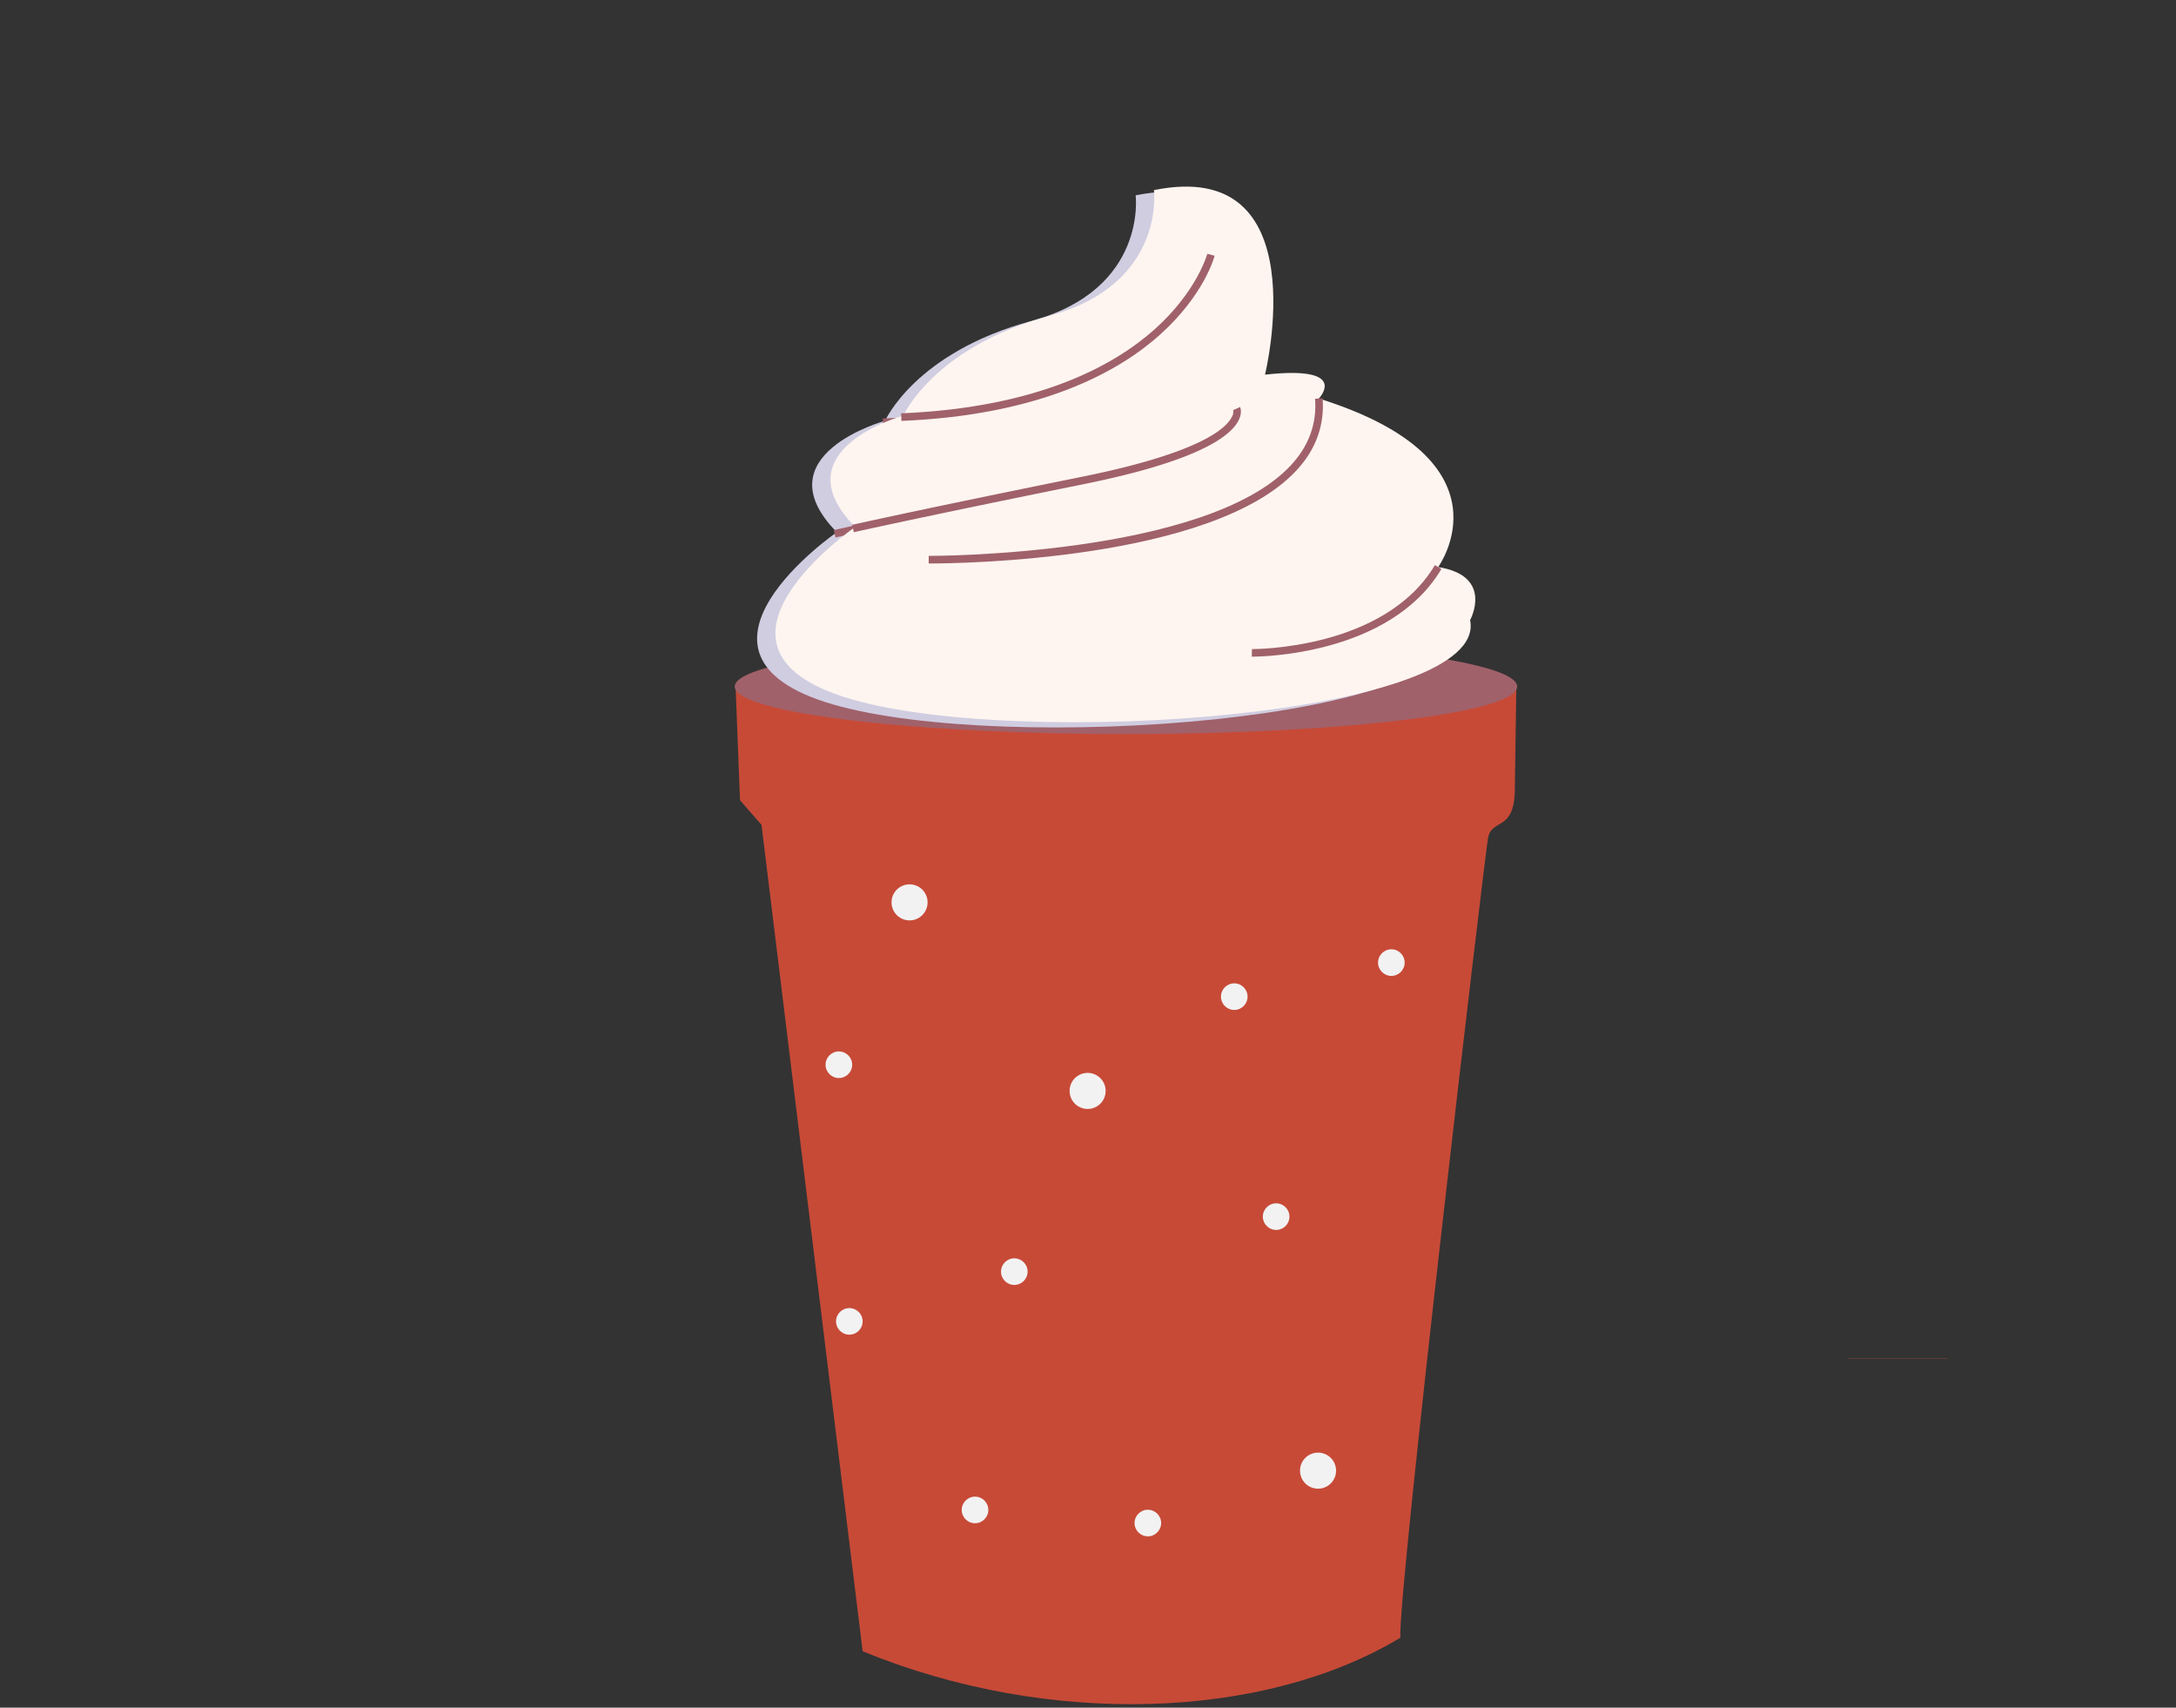 <?xml version="1.0" encoding="UTF-8" standalone="no"?>
<svg xmlns:dc="http://purl.org/dc/elements/1.1/" xmlns:cc="http://creativecommons.org/ns#" xmlns:rdf="http://www.w3.org/1999/02/22-rdf-syntax-ns#" xmlns:svg="http://www.w3.org/2000/svg" xmlns="http://www.w3.org/2000/svg" xmlns:sodipodi="http://sodipodi.sourceforge.net/DTD/sodipodi-0.dtd" xmlns:inkscape="http://www.inkscape.org/namespaces/inkscape" id="bfea2134-9924-4ddb-abfc-914d3548447a" data-name="Layer 1" width="904.858" height="710" viewBox="0 0 904.858 710" version="1.1" sodipodi:docname="coffee2r2.svg" inkscape:version="1.0.1 (3bc2e813f5, 2020-09-07, custom)">
  <rect x="0" y="0" width="904.858" height="710" fill="#333333" stroke="none"/>
  <defs id="defs163" />
  <sodipodi:namedview pagecolor="#ffffff" bordercolor="#666666" borderopacity="1" objecttolerance="10" gridtolerance="10" guidetolerance="10" inkscape:pageopacity="0" inkscape:pageshadow="2" inkscape:window-width="2556" inkscape:window-height="1038" id="namedview161" showgrid="false" inkscape:zoom="1.7774648" inkscape:cx="387.47566" inkscape:cy="441.1279" inkscape:window-x="0" inkscape:window-y="14" inkscape:window-maximized="0" inkscape:current-layer="bfea2134-9924-4ddb-abfc-914d3548447a" inkscape:document-rotation="0" showguides="true" inkscape:guide-bbox="true">
    <sodipodi:guide position="530.531,376.379" orientation="0,-1" id="guide905" />
  </sodipodi:namedview>
  <title id="title2">hot_beverage</title>
  <rect x="477.376" y="98.541" width="34.843" height="13.066" opacity="0.1" id="rect14" />
  <rect x="477.376" y="139.917" width="34.843" height="13.066" opacity="0.1" id="rect16" />
  <rect x="477.376" y="181.293" width="34.843" height="13.066" opacity="0.1" id="rect18" />
  <rect x="477.376" y="222.669" width="34.843" height="13.066" opacity="0.1" id="rect20" />
  <rect x="477.376" y="264.045" width="34.843" height="13.066" opacity="0.1" id="rect22" />
  <rect x="477.376" y="305.421" width="34.843" height="13.066" opacity="0.1" id="rect24" />
  <rect x="688.998" y="281.441" width="13.066" height="34.843" transform="translate(-123.573 553.327) rotate(-50.745)" opacity="0.1" id="rect40" />
  <rect x="662.816" y="313.48" width="13.066" height="34.843" transform="translate(-157.997 544.819) rotate(-50.745)" opacity="0.1" id="rect42" />
  <rect x="636.635" y="345.519" width="13.066" height="34.843" transform="matrix(0.633, -0.774, 0.774, 0.633, -192.421, 536.312)" opacity="0.1" id="rect44" />
  <rect x="610.453" y="377.558" width="13.066" height="34.843" transform="translate(-226.844 527.804) rotate(-50.745)" opacity="0.1" id="rect46" />
  <path id="path52" style="fill:#c74a37;fill-opacity:1" d="m 305.883,285.451 0.512,13.1 1.328,34.156 8.94,10.229 42.059,343.609 c 77.51,31.758 166.848,28.527 223.6,-5.635 -1.151,-18.47 34.99,-324.171 36.453,-332.457 1.463,-8.286 10.885,-2.68 11.135,-19.727 l 0.633,-43.275 z" sodipodi:nodetypes="cccccczscc" />
  <circle cx="513.246" cy="414.374" r="5.53" fill="#d0cde1" id="circle80" style="fill:#f2f2f2;fill-opacity:1" />
  <circle cx="530.667" cy="505.837" r="5.53" fill="#d0cde1" id="circle82" style="fill:#f2f2f2;fill-opacity:1" />
  <circle cx="421.783" cy="528.702" r="5.53" fill="#d0cde1" id="circle84" style="fill:#f2f2f2;fill-opacity:1" />
  <circle cx="477.314" cy="633.232" r="5.53" fill="#d0cde1" id="circle86" style="fill:#f2f2f2;fill-opacity:1" />
  <circle cx="353.185" cy="549.39" r="5.53" fill="#d0cde1" id="circle88" style="fill:#f2f2f2;fill-opacity:1" />
  <circle cx="348.83" cy="442.684" r="5.53" fill="#d0cde1" id="circle90" style="fill:#f2f2f2;fill-opacity:1" />
  <circle cx="578.577" cy="400.219" r="5.53" fill="#d0cde1" id="circle92" style="fill:#f2f2f2;fill-opacity:1" />
  <circle cx="405.45" cy="627.787" r="5.53" fill="#d0cde1" id="circle94" style="fill:#f2f2f2;fill-opacity:1" />
  <circle cx="378.229" cy="375.175" r="7.497" fill="#d0cde1" id="circle96" style="fill:#f2f2f2;fill-opacity:1" />
  <circle cx="452.27" cy="453.572" r="7.497" fill="#d0cde1" id="circle98" style="fill:#f2f2f2;fill-opacity:1" />
  <circle cx="548.089" cy="611.455" r="7.497" fill="#d0cde1" id="circle100" style="fill:#f2f2f2;fill-opacity:1" />
  <ellipse cx="468.209" cy="285.451" rx="162.694" ry="19.732" fill="#a0616a" id="ellipse102" />
  <path d="M619.814,176.219s5.008,39.105-43.359,52.232S515.631,269.946,515.631,269.946s-51.729,14.193-20.077,46.325c0,0-73.448,50.68-1.708,71.572s265.546,6.754,257.422-32.843c0,0,10.08-18.366-13.286-22.051,0,0,32.539-44.359-49.614-70.086,0,0,13.361-13.858-22.383-9.916C665.986,252.947,688.268,162.269,619.814,176.219Z" transform="translate(-147.571 -95)" fill="#d0cde1" id="path104" />
  <path d="M514.794,272.178l-.129-3.151c57.48-2.357,89.043-20.287,105.401-34.913,17.672-15.801,21.881-31.252,21.921-31.407l3.052.794c-.171.661-4.404,16.37-22.684,32.796C605.616,251.34,573.367,269.776,514.794,272.178Z" transform="translate(-147.571 -95)" fill="#a0616a" id="path106" />
  <path d="M495.003,318.465l-.701-3.075c.249-.056,25.67-5.831,95.79-20.03,47.998-9.72,59.497-19.708,62.081-24.797a4.147,4.147,0,0,0,.578-2.851l2.864-1.32c.108.234,1.005,2.377-.631,5.599-3.47,6.837-17.437,16.977-64.267,26.461C520.647,312.64,495.251,318.408,495.003,318.465Z" transform="translate(-147.571 -95)" fill="#a0616a" id="path108" />
  <path d="M526.778,331.452c-.298,0-.516-.001-.65-.002l.017-3.154c1.093.014,115.408.157,150.589-37.661,7.476-8.037,10.862-17.34,10.063-27.652l3.145-.243c.87,11.228-2.797,21.336-10.9,30.045C643.937,330.519,537.111,331.452,526.778,331.452Z" transform="translate(-147.571 -95)" fill="#a0616a" id="path110" />
  <path d="M660.669,370.205c-.102,0-.161-.001-.177-.001l.045-3.154c.535-.005,55.097.358,76.09-34.908l2.71,1.614C718.021,369.567,664.189,370.205,660.669,370.205Z" transform="translate(-147.571 -95)" fill="#a0616a" id="path112" />
  <path d="M627.436,174.041s5.008,39.105-43.359,52.232-60.824,41.495-60.824,41.495-51.729,14.193-20.077,46.325c0,0-73.448,50.68-1.708,71.572S767.014,392.419,758.89,352.822c0,0,10.08-18.366-13.286-22.051,0,0,32.539-44.359-49.614-70.086,0,0,13.361-13.858-22.383-9.916C673.608,250.769,695.89,160.091,627.436,174.041Z" transform="translate(-147.571 -95)" fill="#d0cde1" id="path114" style="fill:#fff5f0;fill-opacity:1" />
  <path d="M522.416,270l-.129-3.151c57.48-2.357,89.043-20.287,105.401-34.913,17.672-15.801,21.881-31.252,21.921-31.407l3.052.794c-.171.661-4.404,16.37-22.684,32.796C613.238,249.163,580.989,267.598,522.416,270Z" transform="translate(-147.571 -95)" fill="#a0616a" id="path116" />
  <path d="M502.625,316.287l-.701-3.075c.249-.056,25.67-5.831,95.79-20.03,47.998-9.72,59.497-19.708,62.081-24.797a4.147,4.147,0,0,0,.578-2.851l2.864-1.32c.108.234,1.005,2.377-.631,5.599-3.47,6.837-17.437,16.977-64.267,26.461C528.269,310.463,502.873,316.23,502.625,316.287Z" transform="translate(-147.571 -95)" fill="#a0616a" id="path118" />
  <path d="M534.4,329.275c-.298,0-.516-.001-.65-.002l.017-3.154c1.093.014,115.408.157,150.589-37.661,7.476-8.037,10.862-17.34,10.063-27.652l3.145-.243c.87,11.228-2.797,21.336-10.9,30.045C651.559,328.341,544.733,329.275,534.4,329.275Z" transform="translate(-147.571 -95)" fill="#a0616a" id="path120" />
  <path d="M668.291,368.027c-.102,0-.161-.001-.177-.001l.045-3.154c.535-.005,55.097.358,76.09-34.908l2.71,1.614C725.643,367.39,671.811,368.027,668.291,368.027Z" transform="translate(-147.571 -95)" fill="#a0616a" id="path122" />
  <rect style="opacity:0.999;fill:#c74a37;fill-rule:evenodd;stroke-width:10.001;stroke-linejoin:round;stop-color:#000000" id="rect890" width="41.16" height="0.117" x="768.608" y="564.624" />
</svg>
